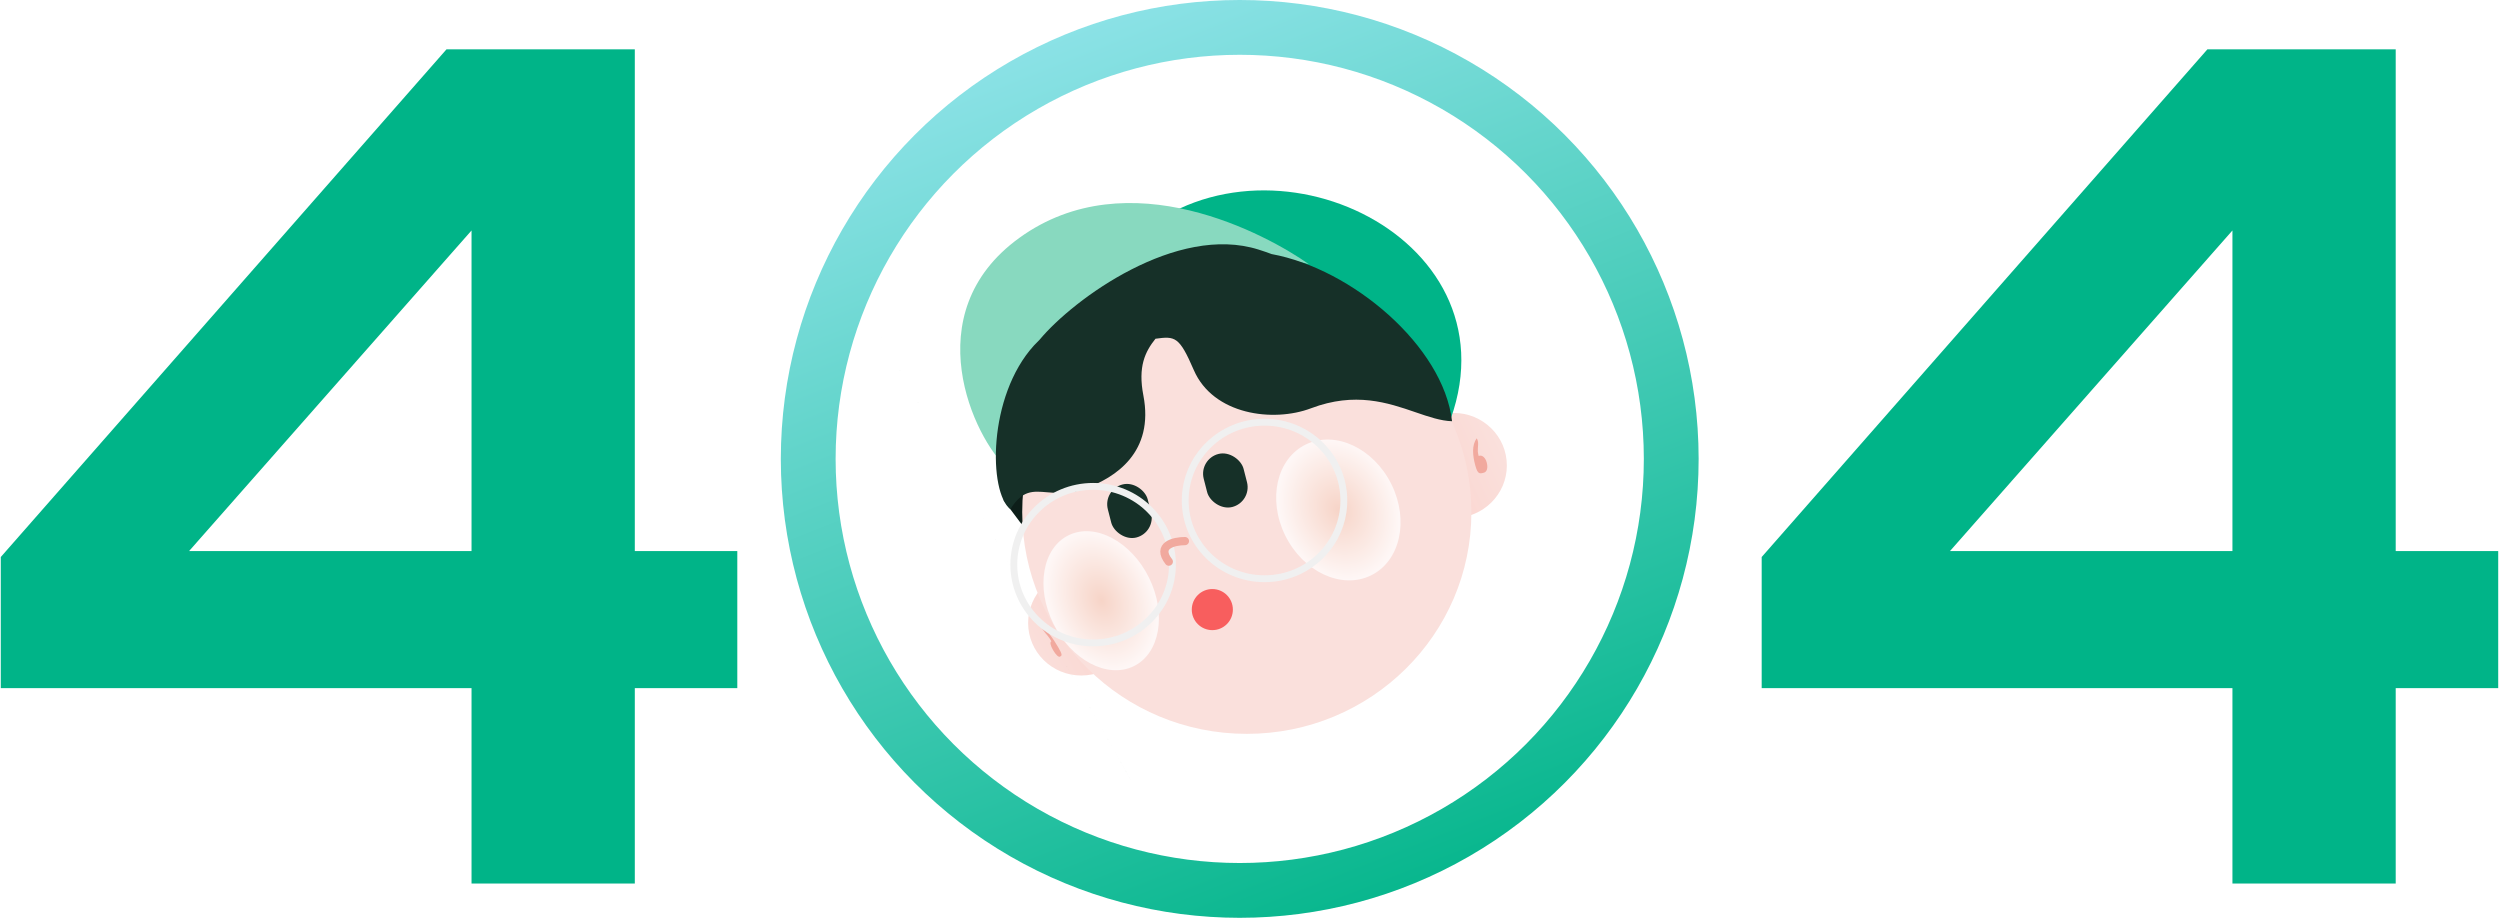 <svg width="365" height="134" viewBox="0 0 365 134" fill="none" xmlns="http://www.w3.org/2000/svg">
<path d="M68.844 129V100.464H0.114V81.324L65.19 7.2H92.682V80.454H107.646V100.464H92.682V129H68.844ZM27.606 80.454H68.844V33.648L27.606 80.454ZM325.936 129V100.464H257.206V81.324L322.282 7.2H349.774V80.454H364.738V100.464H349.774V129H325.936ZM284.698 80.454H325.936V33.648L284.698 80.454Z" fill="#00B488"/>
<circle cx="181" cy="67" r="63" fill="white" stroke="url(#paint0_linear_12_348)" stroke-width="8"/>
<path d="M148 75L146.5 73C149.3 69 151.333 70.333 152 71.5L149.5 77L148 75Z" fill="#0D1E19"/>
<ellipse cx="157.872" cy="90.958" rx="7.766" ry="7.667" fill="url(#paint1_linear_12_348)"/>
<ellipse cx="212.234" cy="67.954" rx="7.766" ry="7.667" fill="url(#paint2_linear_12_348)"/>
<path d="M215.603 63.997C215.967 64.568 215.721 65.267 215.763 65.941C215.774 66.111 215.818 66.32 215.896 66.605L216.297 67.953L215.536 67.017C215.626 66.792 215.785 66.591 215.976 66.541C216.4 66.428 216.864 66.795 217.061 67.521C217.276 68.313 217.087 68.896 216.647 69.013C216.032 69.175 215.748 69.265 215.394 67.962C214.993 66.484 214.865 64.984 215.603 63.997Z" fill="#F1A99E"/>
<ellipse cx="182.033" cy="74.772" rx="32.79" ry="32.371" fill="#FAE0DC"/>
<path d="M152.041 91.52C152.297 92.171 152.869 92.64 153.257 93.224C153.334 93.341 153.422 93.486 153.528 93.668L154.225 94.893L153.881 93.82C153.719 93.687 153.552 93.606 153.466 93.655C153.276 93.763 153.363 94.26 153.744 94.91C154.159 95.621 154.565 95.984 154.763 95.871C155.038 95.714 155.174 95.653 154.491 94.484C153.716 93.159 152.849 91.943 152.041 91.52Z" fill="#F1A99E"/>
<g style="mix-blend-mode:multiply" filter="url(#filter0_f_12_348)">
<ellipse cx="7.747" cy="10.675" rx="7.747" ry="10.675" transform="matrix(-0.901 0.434 0.443 0.897 163.025 74.766)" fill="url(#paint3_radial_12_348)" fill-opacity="0.73"/>
</g>
<g style="mix-blend-mode:multiply" filter="url(#filter1_f_12_348)">
<ellipse cx="8.608" cy="10.675" rx="8.608" ry="10.675" transform="matrix(-0.901 0.434 0.443 0.897 198.428 61.143)" fill="url(#paint4_radial_12_348)" fill-opacity="0.73"/>
</g>
<circle cx="177" cy="89" r="3" fill="#F85E5E"/>
<rect width="6" height="8" rx="3" transform="matrix(0.97 -0.242 0.248 0.969 175 67)" fill="#163028"/>
<rect width="6" height="8" rx="3" transform="matrix(0.97 -0.242 0.248 0.969 161 71.452)" fill="#163028"/>
<path d="M196.202 73.069C196.202 79.373 191.023 84.495 184.622 84.495C178.22 84.495 173.041 79.373 173.041 73.069C173.041 66.764 178.22 61.643 184.622 61.643C191.023 61.643 196.202 66.764 196.202 73.069Z" stroke="#F0F0F0"/>
<path d="M146.655 81.161C82.044 -33.461 211.235 195.726 146.655 81.161V81.161Z" fill="#163028"/>
<path d="M211.804 61.143C207.489 52.624 176.59 36.209 164.344 36.012C183.395 16.71 221.5 34 211.804 61.143Z" fill="#00B488"/>
<path d="M148.813 34.737C133.528 45.803 142.256 64.129 147.087 68.385C149.464 44.12 179.014 35.161 191.094 38.569C185.054 34.309 164.776 23.18 148.813 34.737Z" fill="#88D9BF"/>
<path fill-rule="evenodd" clip-rule="evenodd" d="M183.76 36.441C171.823 32.66 156.782 43.596 151.772 49.611C151.495 49.874 151.227 50.147 150.97 50.429C144.175 57.891 144.325 71.895 147.518 74.349C149.23 71.552 150.78 71.688 152.886 71.873C154.345 72.001 156.071 72.152 158.303 71.368C162.962 69.732 168.523 65.976 166.933 57.736C166.122 53.536 167.177 51.36 168.7 49.456C171.583 49.063 172.168 49.115 174.296 54.03C177.127 60.567 185.882 61.704 191.407 59.609C197.863 57.163 202.649 58.808 206.656 60.184C208.585 60.847 210.333 61.448 212 61.5C210.736 50.52 197.38 39.246 185.662 37.096C185.052 36.868 184.418 36.649 183.76 36.441Z" fill="#163028"/>
<path d="M171.178 82.438C171.178 88.743 165.999 93.864 159.598 93.864C153.196 93.864 148.017 88.743 148.017 82.438C148.017 76.133 153.196 71.012 159.598 71.012C165.999 71.012 171.178 76.133 171.178 82.438Z" stroke="#F0F0F0"/>
<path d="M173 79C171.432 79 168.765 79.6 170.647 82" stroke="#F1A99E" stroke-width="1.2" stroke-linecap="round"/>
<defs>
<filter id="filter0_f_12_348" x="151.342" y="76.551" width="18.863" height="22.293" filterUnits="userSpaceOnUse" color-interpolation-filters="sRGB">
<feFlood flood-opacity="0" result="BackgroundImageFix"/>
<feBlend mode="normal" in="SourceGraphic" in2="BackgroundImageFix" result="shape"/>
<feGaussianBlur stdDeviation="0.5" result="effect1_foregroundBlur_12_348"/>
</filter>
<filter id="filter1_f_12_348" x="185.316" y="63.171" width="20.169" height="22.553" filterUnits="userSpaceOnUse" color-interpolation-filters="sRGB">
<feFlood flood-opacity="0" result="BackgroundImageFix"/>
<feBlend mode="normal" in="SourceGraphic" in2="BackgroundImageFix" result="shape"/>
<feGaussianBlur stdDeviation="0.5" result="effect1_foregroundBlur_12_348"/>
</filter>
<linearGradient id="paint0_linear_12_348" x1="144.258" y1="-25" x2="208.613" y2="137.613" gradientUnits="userSpaceOnUse">
<stop stop-color="#AAECFB"/>
<stop offset="1" stop-color="#00B488"/>
</linearGradient>
<linearGradient id="paint1_linear_12_348" x1="149.243" y1="95.217" x2="161.247" y2="88.269" gradientUnits="userSpaceOnUse">
<stop stop-color="#FAE0DC"/>
<stop offset="1" stop-color="#FBD4CE"/>
</linearGradient>
<linearGradient id="paint2_linear_12_348" x1="218.706" y1="64.121" x2="206.681" y2="69.776" gradientUnits="userSpaceOnUse">
<stop stop-color="#FAE0DC"/>
<stop offset="1" stop-color="#FBD4CE"/>
</linearGradient>
<radialGradient id="paint3_radial_12_348" cx="0" cy="0" r="1" gradientUnits="userSpaceOnUse" gradientTransform="translate(7.699 10.675) rotate(85.825) scale(10.541 7.663)">
<stop stop-color="#F5CFBF"/>
<stop offset="1" stop-color="white"/>
</radialGradient>
<radialGradient id="paint4_radial_12_348" cx="0" cy="0" r="1" gradientUnits="userSpaceOnUse" gradientTransform="translate(8.554 10.675) rotate(85.363) scale(10.547 8.509)">
<stop stop-color="#F5CFBF"/>
<stop offset="1" stop-color="white"/>
</radialGradient>
</defs>
</svg>
